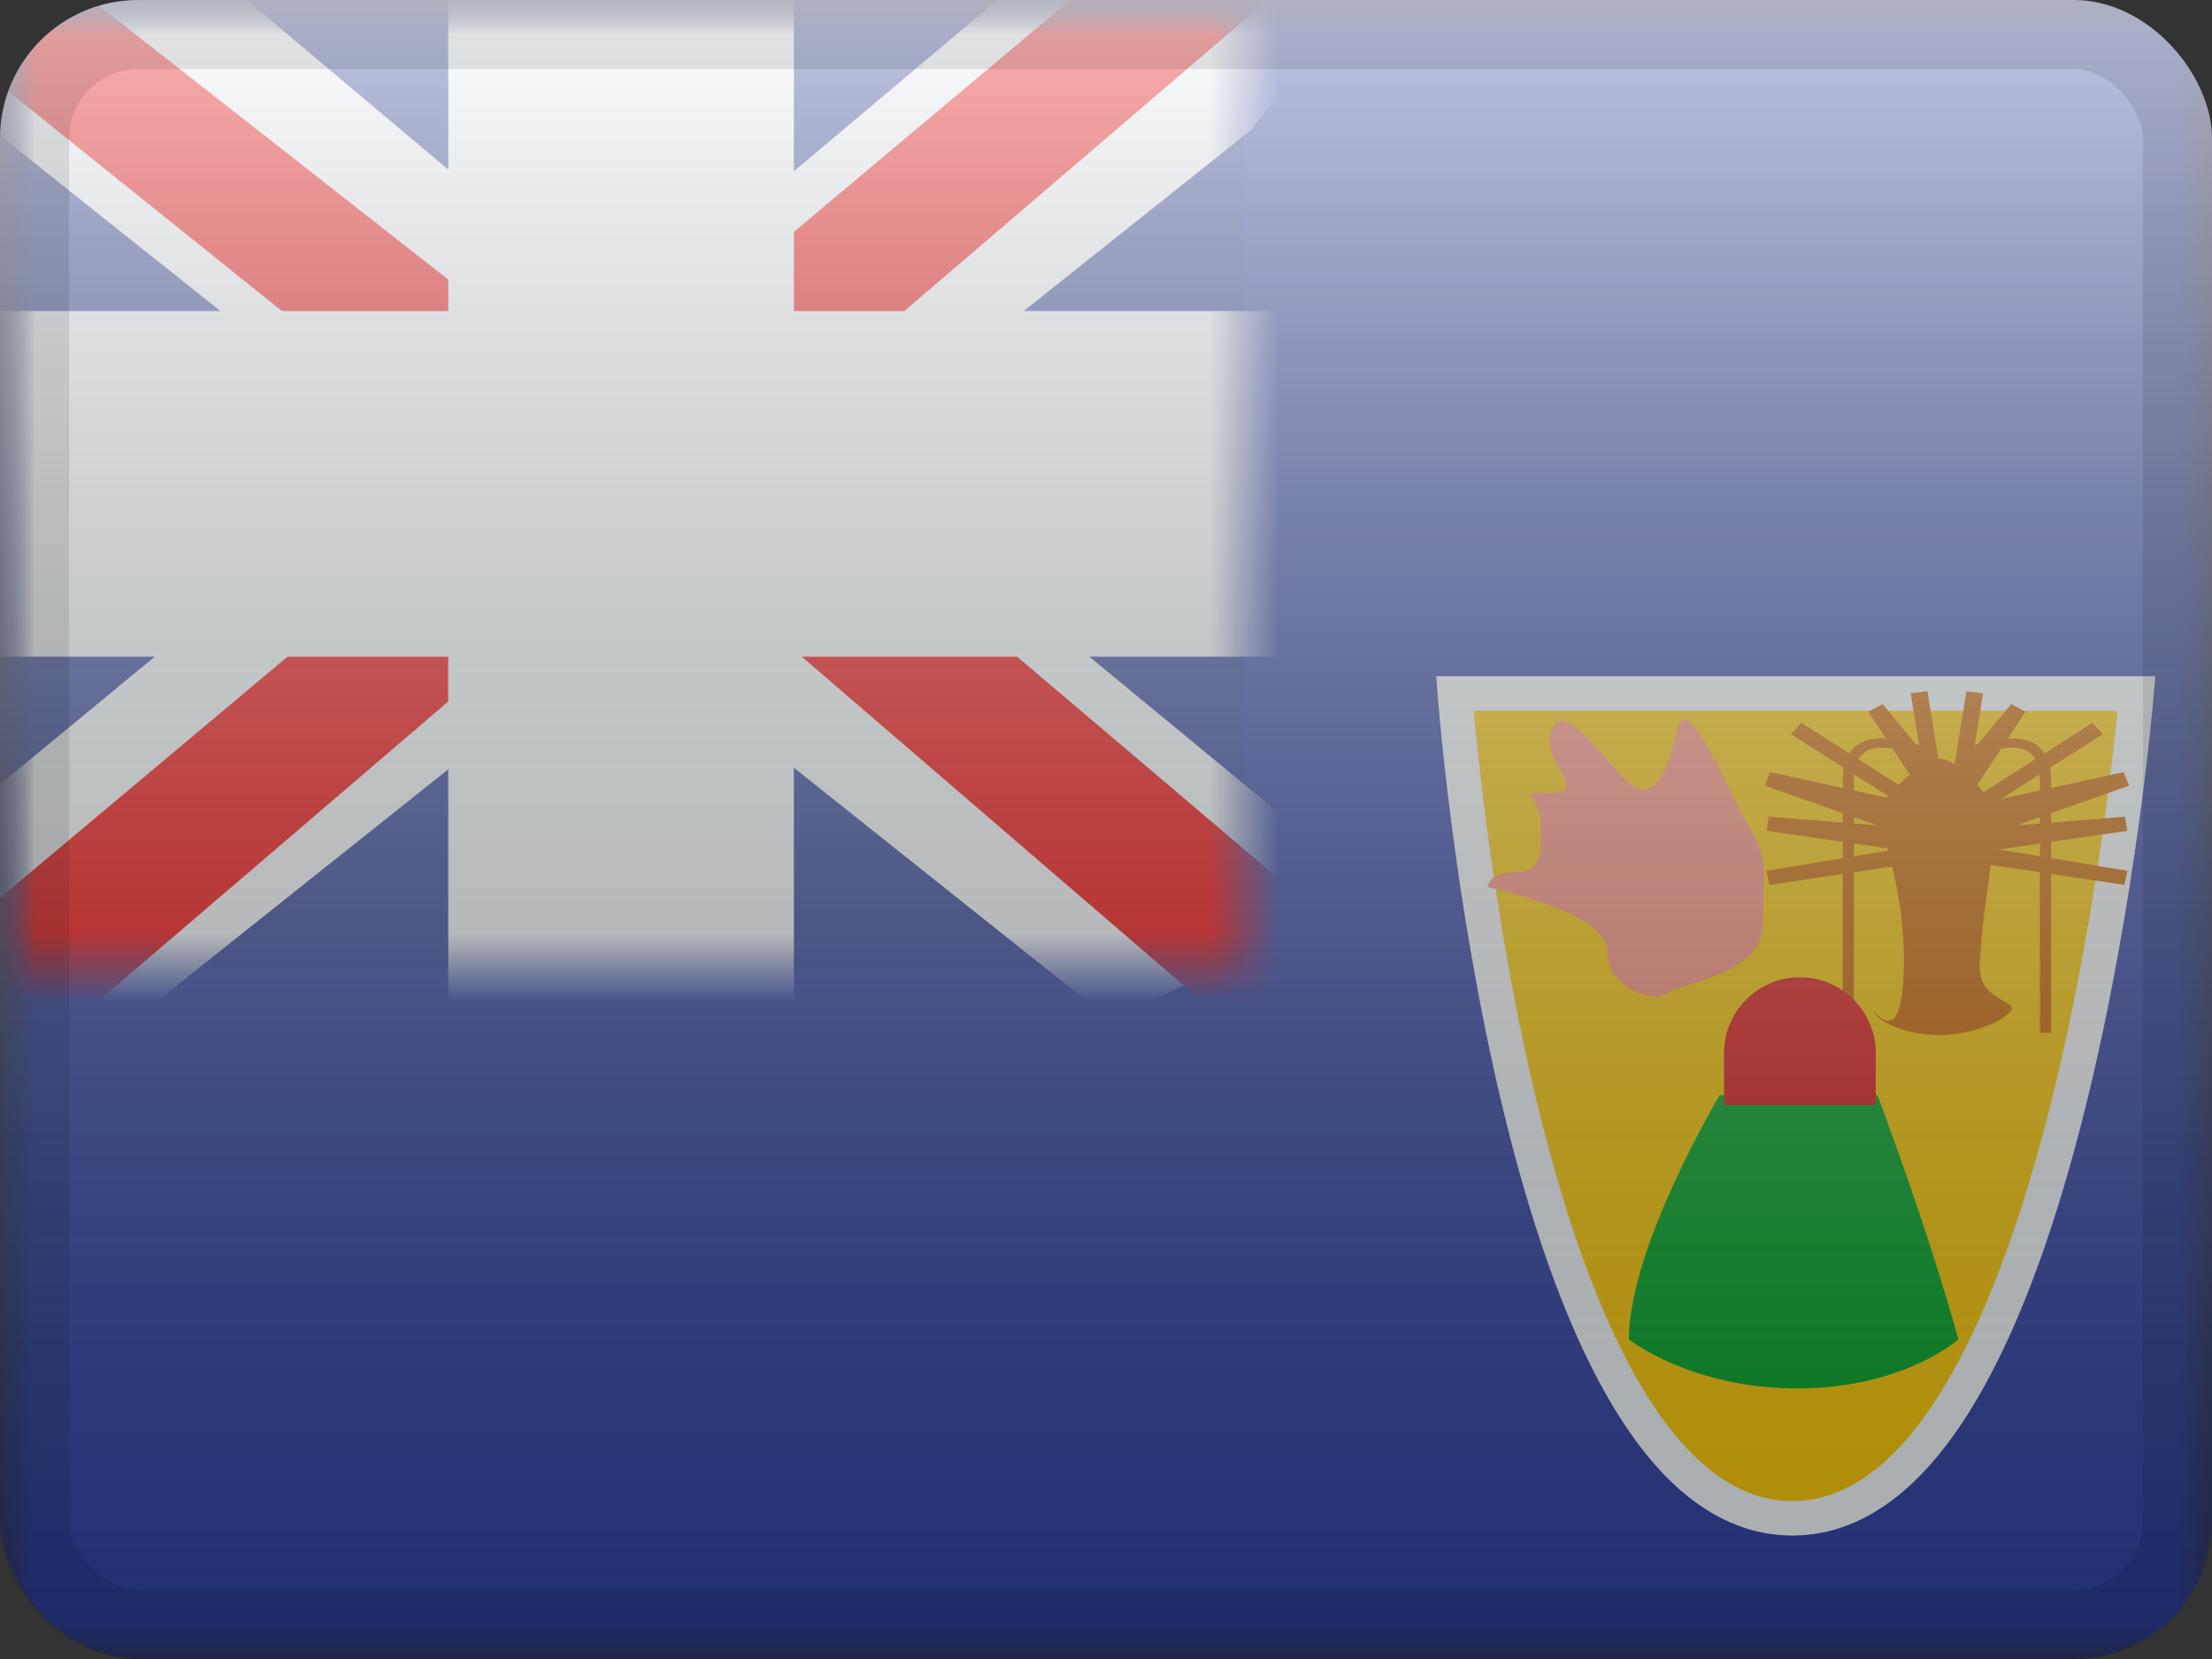 <svg width="32" height="24" viewBox="0 0 32 24" fill="none" xmlns="http://www.w3.org/2000/svg">
<rect x="0" y="0" width="32" height="24" fill="#333333" stroke="none"/>
<g clip-path="url(#clip0_230_23285)">
<mask id="mask0_230_23285" style="mask-type:luminance" maskUnits="userSpaceOnUse" x="0" y="0" width="32" height="24">
<rect width="32" height="24" fill="white"/>
</mask>
<g mask="url(#mask0_230_23285)">
<path fill-rule="evenodd" clip-rule="evenodd" d="M0 0V24H32V0H0Z" fill="#2E42A5"/>
<mask id="mask1_230_23285" style="mask-type:luminance" maskUnits="userSpaceOnUse" x="0" y="0" width="32" height="24">
<path fill-rule="evenodd" clip-rule="evenodd" d="M0 0V24H32V0H0Z" fill="white"/>
</mask>
<g mask="url(#mask1_230_23285)">
<path fill-rule="evenodd" clip-rule="evenodd" d="M21.047 10.033C21.047 10.033 21.933 21.964 25.929 21.964C29.925 21.964 30.908 10.033 30.908 10.033H21.047Z" fill="#FECA00" stroke="#F7FCFF" stroke-width="0.5"/>
<path fill-rule="evenodd" clip-rule="evenodd" d="M25.912 10.622L26.058 10.457L26.752 10.899C26.853 10.742 27.032 10.67 27.282 10.682L27.029 10.296L27.235 10.186L27.716 10.765C27.731 10.77 27.747 10.774 27.763 10.78L27.641 10.028L27.883 10L28.041 10.974C28.045 10.974 28.048 10.974 28.052 10.974C28.12 10.974 28.197 11.006 28.276 11.059L28.447 10L28.689 10.028L28.567 10.78C28.583 10.774 28.599 10.77 28.614 10.765L29.095 10.186L29.301 10.296L29.048 10.682C29.298 10.67 29.477 10.742 29.578 10.899L30.272 10.457L30.418 10.622L29.657 11.107C29.667 11.162 29.672 11.222 29.672 11.287V11.4L30.723 11.169L30.801 11.365L29.672 11.764V11.901L30.742 11.814L30.774 12.019L29.672 12.179V12.415L30.777 12.598L30.733 12.801L29.672 12.643V14.941H29.51V12.618L28.799 12.512C28.719 13.074 28.629 13.782 28.642 14.038C28.654 14.291 28.843 14.399 28.976 14.476C29.079 14.535 29.148 14.574 29.073 14.647C28.903 14.814 28.478 14.974 28.052 14.974C27.627 14.974 27.207 14.814 27.116 14.647C27.1 14.617 27.102 14.62 27.116 14.637C27.183 14.714 27.515 15.094 27.541 14.038C27.556 13.459 27.471 12.935 27.373 12.536L26.82 12.618V14.941H26.658V12.643L25.598 12.801L25.553 12.598L26.658 12.415V12.179L25.556 12.019L25.588 11.814L26.658 11.901V11.764L25.529 11.365L25.607 11.169L26.658 11.4V11.287C26.658 11.222 26.663 11.162 26.673 11.107L25.912 10.622ZM27.302 12.273C27.306 12.284 27.309 12.296 27.312 12.307L26.82 12.388V12.203L27.302 12.273ZM27.313 11.514C27.305 11.523 27.298 11.53 27.291 11.538L26.82 11.435V11.287C26.82 11.258 26.821 11.229 26.823 11.203L27.313 11.514ZM27.626 11.205C27.571 11.252 27.517 11.303 27.466 11.354L26.885 10.983C26.966 10.841 27.127 10.79 27.378 10.827L27.626 11.205ZM28.695 11.461L29.445 10.983C29.364 10.841 29.203 10.79 28.953 10.827L28.604 11.357C28.636 11.392 28.667 11.427 28.695 11.461ZM28.948 11.558L29.506 11.203C29.509 11.229 29.51 11.258 29.51 11.287V11.435L28.948 11.558ZM29.173 11.941L29.51 11.822V11.914L29.173 11.941ZM28.914 12.29L29.51 12.203V12.388L28.914 12.29ZM26.82 11.822V11.914L27.157 11.941L26.82 11.822Z" fill="#CF6900"/>
<path fill-rule="evenodd" clip-rule="evenodd" d="M24.878 15.843C24.878 15.843 23.564 18.043 23.564 19.376C23.564 19.376 24.46 20.086 25.999 20.086C27.539 20.086 28.331 19.376 28.331 19.376C27.898 17.796 27.16 15.843 27.16 15.843H24.878Z" fill="#00A727"/>
<path fill-rule="evenodd" clip-rule="evenodd" d="M24.941 15.235C24.941 14.629 25.433 14.138 26.038 14.138C26.644 14.138 27.136 14.629 27.136 15.235V15.986H24.941V15.235Z" fill="#E31D1C"/>
<path fill-rule="evenodd" clip-rule="evenodd" d="M21.52 12.834C21.52 12.834 23.253 13.191 23.253 13.754C23.253 14.317 23.952 14.52 24.123 14.368C24.295 14.216 25.503 14.109 25.503 13.375C25.503 12.641 25.604 12.441 25.31 11.975C25.017 11.509 24.405 9.933 24.264 10.564C24.123 11.195 23.911 11.663 23.52 11.287C23.128 10.911 22.625 10.114 22.448 10.564C22.272 11.014 23.008 11.467 22.448 11.467C21.889 11.467 22.283 11.496 22.283 11.877C22.283 12.259 22.35 12.618 21.935 12.618C21.52 12.618 21.52 12.834 21.52 12.834Z" fill="#FF927F"/>
<rect width="18" height="14" fill="#2B409A"/>
<mask id="mask2_230_23285" style="mask-type:luminance" maskUnits="userSpaceOnUse" x="0" y="0" width="18" height="14">
<rect width="18" height="14" fill="white"/>
</mask>
<g mask="url(#mask2_230_23285)">
<path d="M-2.006 13L1.955 14.737L18.088 1.889L20.178 -0.693L15.942 -1.273L9.362 4.263L4.065 7.994L-2.006 13Z" fill="#F7FCFF"/>
<path d="M-1.463 14.217L0.555 15.225L19.428 -0.933H16.595L-1.463 14.217Z" fill="#F50100"/>
<path d="M20.004 13L16.043 14.737L-0.09 1.889L-2.18 -0.693L2.056 -1.273L8.636 4.263L13.933 7.994L20.004 13Z" fill="#F7FCFF"/>
<path d="M19.869 13.873L17.851 14.882L9.815 7.964L7.432 7.191L-2.38 -0.684H0.453L10.26 7.004L12.865 7.931L19.869 13.873Z" fill="#F50100"/>
<mask id="path-17-outside-1_230_23285" maskUnits="userSpaceOnUse" x="-2" y="-2" width="22" height="18" fill="black">
<rect fill="white" x="-2" y="-2" width="22" height="18"/>
<path fill-rule="evenodd" clip-rule="evenodd" d="M9.985 0H7.985V6H0V8H7.985V14H9.985V8H18V6H9.985V0Z"/>
</mask>
<path fill-rule="evenodd" clip-rule="evenodd" d="M9.985 0H7.985V6H0V8H7.985V14H9.985V8H18V6H9.985V0Z" fill="#F50100"/>
<path d="M7.985 0V-1.5H6.485V0H7.985ZM9.985 0H11.485V-1.5H9.985V0ZM7.985 6V7.5H9.485V6H7.985ZM0 6V4.5H-1.5V6H0ZM0 8H-1.5V9.5H0V8ZM7.985 8H9.485V6.5H7.985V8ZM7.985 14H6.485V15.5H7.985V14ZM9.985 14V15.5H11.485V14H9.985ZM9.985 8V6.5H8.485V8H9.985ZM18 8V9.5H19.5V8H18ZM18 6H19.5V4.5H18V6ZM9.985 6H8.485V7.5H9.985V6ZM7.985 1.5H9.985V-1.5H7.985V1.5ZM9.485 6V0H6.485V6H9.485ZM0 7.5H7.985V4.5H0V7.5ZM1.5 8V6H-1.5V8H1.5ZM7.985 6.5H0V9.5H7.985V6.5ZM9.485 14V8H6.485V14H9.485ZM9.985 12.5H7.985V15.5H9.985V12.5ZM8.485 8V14H11.485V8H8.485ZM18 6.5H9.985V9.5H18V6.5ZM16.5 6V8H19.5V6H16.5ZM9.985 7.5H18V4.5H9.985V7.5ZM8.485 0V6H11.485V0H8.485Z" fill="#F7FCFF" mask="url(#path-17-outside-1_230_23285)"/>
</g>
</g>
</g>
<rect width="32" height="24" fill="url(#paint0_linear_230_23285)" style="mix-blend-mode:overlay"/>
</g>
<rect x="0.5" y="0.5" width="31" height="23" rx="1.5" stroke="black" stroke-opacity="0.1"/>
<defs>
<linearGradient id="paint0_linear_230_23285" x1="16" y1="0" x2="16" y2="24" gradientUnits="userSpaceOnUse">
<stop stop-color="white" stop-opacity="0.7"/>
<stop offset="1" stop-opacity="0.3"/>
</linearGradient>
<clipPath id="clip0_230_23285">
<rect width="32" height="24" rx="2" fill="white"/>
</clipPath>
</defs>
</svg>
